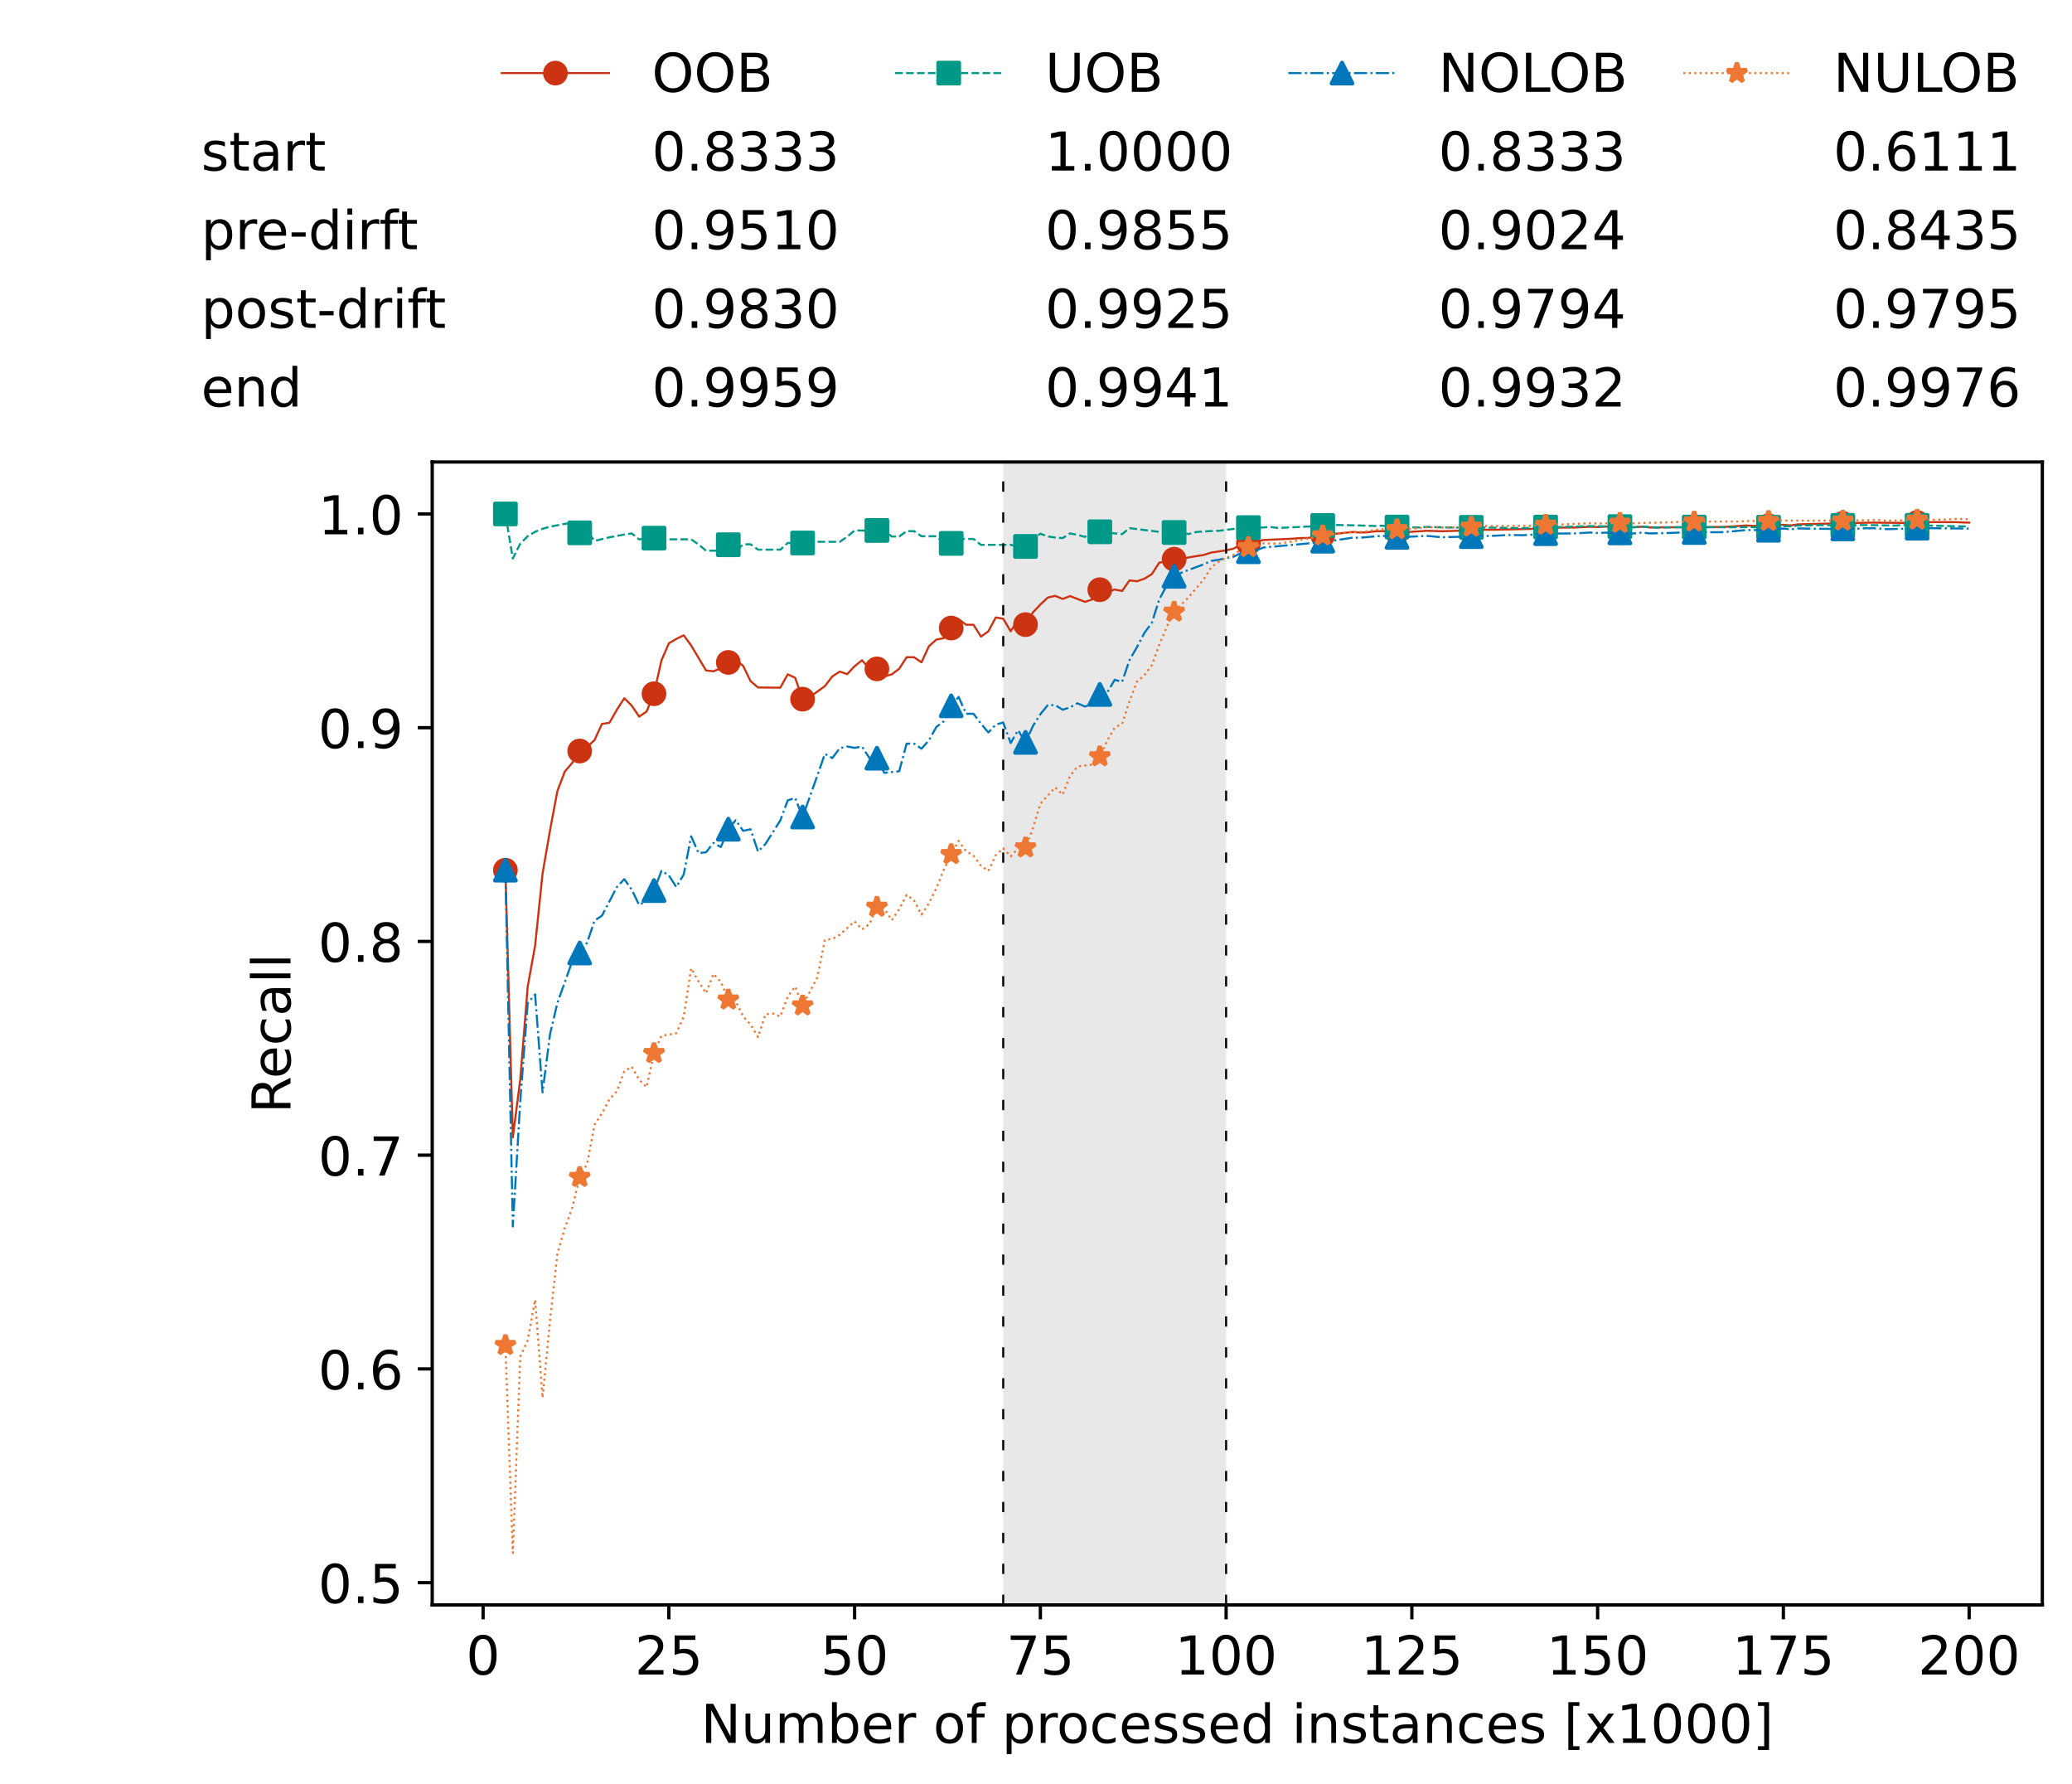 <?xml version="1.0" encoding="utf-8" standalone="no"?>
<!DOCTYPE svg PUBLIC "-//W3C//DTD SVG 1.1//EN"
  "http://www.w3.org/Graphics/SVG/1.1/DTD/svg11.dtd">
<!-- Created with matplotlib (https://matplotlib.org/) -->
<svg height="432.615pt" version="1.1" viewBox="0 0 502.65 432.615" width="502.65pt" xmlns="http://www.w3.org/2000/svg" xmlns:xlink="http://www.w3.org/1999/xlink">
 <defs>
  <style type="text/css">*{stroke-linecap:butt;stroke-linejoin:round;}</style>
 </defs>
 <g id="figure_1">
  <g id="patch_1">
   <path d="M 0 432.615 
L 502.65 432.615 
L 502.65 0 
L 0 0 
z
" style="fill:#ffffff;"/>
  </g>
  <g id="axes_1">
   <g id="patch_2">
    <path d="M 104.85 389.252 
L 495.45 389.252 
L 495.45 112.052 
L 104.85 112.052 
z
" style="fill:#ffffff;"/>
   </g>
   <g id="patch_3">
    <path clip-path="url(#p46243deae9)" d="M 297.446 389.252 
L 297.446 112.052 
L 243.372 112.052 
L 243.372 389.252 
z
" style="fill:#d3d3d3;opacity:0.5;"/>
   </g>
   <g id="matplotlib.axis_1">
    <g id="xtick_1">
     <g id="line2d_1">
      <defs>
       <path d="M 0 0 
L 0 3.5 
" id="m62994cc6fb" style="stroke:#000000;stroke-width:0.8;"/>
      </defs>
      <g>
       <use style="stroke:#000000;stroke-width:0.8;" x="117.197" xlink:href="#m62994cc6fb" y="389.252"/>
      </g>
     </g>
     <g id="text_1">
      <!-- 0 -->
      <g transform="translate(113.061 406.13)scale(0.13 -0.13)">
       <defs>
        <path d="M 31.781 66.406 
Q 24.172 66.406 20.328 58.906 
Q 16.5 51.422 16.5 36.375 
Q 16.5 21.391 20.328 13.891 
Q 24.172 6.391 31.781 6.391 
Q 39.453 6.391 43.281 13.891 
Q 47.125 21.391 47.125 36.375 
Q 47.125 51.422 43.281 58.906 
Q 39.453 66.406 31.781 66.406 
z
M 31.781 74.219 
Q 44.047 74.219 50.516 64.516 
Q 56.984 54.828 56.984 36.375 
Q 56.984 17.969 50.516 8.266 
Q 44.047 -1.422 31.781 -1.422 
Q 19.531 -1.422 13.062 8.266 
Q 6.594 17.969 6.594 36.375 
Q 6.594 54.828 13.062 64.516 
Q 19.531 74.219 31.781 74.219 
z
" id="DejaVuSans-48"/>
       </defs>
       <use xlink:href="#DejaVuSans-48"/>
      </g>
     </g>
    </g>
    <g id="xtick_2">
     <g id="line2d_2">
      <g>
       <use style="stroke:#000000;stroke-width:0.8;" x="162.259" xlink:href="#m62994cc6fb" y="389.252"/>
      </g>
     </g>
     <g id="text_2">
      <!-- 25 -->
      <g transform="translate(153.988 406.13)scale(0.13 -0.13)">
       <defs>
        <path d="M 19.188 8.297 
L 53.609 8.297 
L 53.609 0 
L 7.328 0 
L 7.328 8.297 
Q 12.938 14.109 22.625 23.891 
Q 32.328 33.688 34.812 36.531 
Q 39.547 41.844 41.422 45.531 
Q 43.312 49.219 43.312 52.781 
Q 43.312 58.594 39.234 62.25 
Q 35.156 65.922 28.609 65.922 
Q 23.969 65.922 18.812 64.312 
Q 13.672 62.703 7.812 59.422 
L 7.812 69.391 
Q 13.766 71.781 18.938 73 
Q 24.125 74.219 28.422 74.219 
Q 39.75 74.219 46.484 68.547 
Q 53.219 62.891 53.219 53.422 
Q 53.219 48.922 51.531 44.891 
Q 49.859 40.875 45.406 35.406 
Q 44.188 33.984 37.641 27.219 
Q 31.109 20.453 19.188 8.297 
z
" id="DejaVuSans-50"/>
        <path d="M 10.797 72.906 
L 49.516 72.906 
L 49.516 64.594 
L 19.828 64.594 
L 19.828 46.734 
Q 21.969 47.469 24.109 47.828 
Q 26.266 48.188 28.422 48.188 
Q 40.625 48.188 47.75 41.5 
Q 54.891 34.812 54.891 23.391 
Q 54.891 11.625 47.562 5.094 
Q 40.234 -1.422 26.906 -1.422 
Q 22.312 -1.422 17.547 -0.641 
Q 12.797 0.141 7.719 1.703 
L 7.719 11.625 
Q 12.109 9.234 16.797 8.062 
Q 21.484 6.891 26.703 6.891 
Q 35.156 6.891 40.078 11.328 
Q 45.016 15.766 45.016 23.391 
Q 45.016 31 40.078 35.438 
Q 35.156 39.891 26.703 39.891 
Q 22.75 39.891 18.812 39.016 
Q 14.891 38.141 10.797 36.281 
z
" id="DejaVuSans-53"/>
       </defs>
       <use xlink:href="#DejaVuSans-50"/>
       <use x="63.623" xlink:href="#DejaVuSans-53"/>
      </g>
     </g>
    </g>
    <g id="xtick_3">
     <g id="line2d_3">
      <g>
       <use style="stroke:#000000;stroke-width:0.8;" x="207.322" xlink:href="#m62994cc6fb" y="389.252"/>
      </g>
     </g>
     <g id="text_3">
      <!-- 50 -->
      <g transform="translate(199.05 406.13)scale(0.13 -0.13)">
       <use xlink:href="#DejaVuSans-53"/>
       <use x="63.623" xlink:href="#DejaVuSans-48"/>
      </g>
     </g>
    </g>
    <g id="xtick_4">
     <g id="line2d_4">
      <g>
       <use style="stroke:#000000;stroke-width:0.8;" x="252.384" xlink:href="#m62994cc6fb" y="389.252"/>
      </g>
     </g>
     <g id="text_4">
      <!-- 75 -->
      <g transform="translate(244.113 406.13)scale(0.13 -0.13)">
       <defs>
        <path d="M 8.203 72.906 
L 55.078 72.906 
L 55.078 68.703 
L 28.609 0 
L 18.312 0 
L 43.219 64.594 
L 8.203 64.594 
z
" id="DejaVuSans-55"/>
       </defs>
       <use xlink:href="#DejaVuSans-55"/>
       <use x="63.623" xlink:href="#DejaVuSans-53"/>
      </g>
     </g>
    </g>
    <g id="xtick_5">
     <g id="line2d_5">
      <g>
       <use style="stroke:#000000;stroke-width:0.8;" x="297.446" xlink:href="#m62994cc6fb" y="389.252"/>
      </g>
     </g>
     <g id="text_5">
      <!-- 100 -->
      <g transform="translate(285.039 406.13)scale(0.13 -0.13)">
       <defs>
        <path d="M 12.406 8.297 
L 28.516 8.297 
L 28.516 63.922 
L 10.984 60.406 
L 10.984 69.391 
L 28.422 72.906 
L 38.281 72.906 
L 38.281 8.297 
L 54.391 8.297 
L 54.391 0 
L 12.406 0 
z
" id="DejaVuSans-49"/>
       </defs>
       <use xlink:href="#DejaVuSans-49"/>
       <use x="63.623" xlink:href="#DejaVuSans-48"/>
       <use x="127.246" xlink:href="#DejaVuSans-48"/>
      </g>
     </g>
    </g>
    <g id="xtick_6">
     <g id="line2d_6">
      <g>
       <use style="stroke:#000000;stroke-width:0.8;" x="342.509" xlink:href="#m62994cc6fb" y="389.252"/>
      </g>
     </g>
     <g id="text_6">
      <!-- 125 -->
      <g transform="translate(330.102 406.13)scale(0.13 -0.13)">
       <use xlink:href="#DejaVuSans-49"/>
       <use x="63.623" xlink:href="#DejaVuSans-50"/>
       <use x="127.246" xlink:href="#DejaVuSans-53"/>
      </g>
     </g>
    </g>
    <g id="xtick_7">
     <g id="line2d_7">
      <g>
       <use style="stroke:#000000;stroke-width:0.8;" x="387.571" xlink:href="#m62994cc6fb" y="389.252"/>
      </g>
     </g>
     <g id="text_7">
      <!-- 150 -->
      <g transform="translate(375.164 406.13)scale(0.13 -0.13)">
       <use xlink:href="#DejaVuSans-49"/>
       <use x="63.623" xlink:href="#DejaVuSans-53"/>
       <use x="127.246" xlink:href="#DejaVuSans-48"/>
      </g>
     </g>
    </g>
    <g id="xtick_8">
     <g id="line2d_8">
      <g>
       <use style="stroke:#000000;stroke-width:0.8;" x="432.633" xlink:href="#m62994cc6fb" y="389.252"/>
      </g>
     </g>
     <g id="text_8">
      <!-- 175 -->
      <g transform="translate(420.226 406.13)scale(0.13 -0.13)">
       <use xlink:href="#DejaVuSans-49"/>
       <use x="63.623" xlink:href="#DejaVuSans-55"/>
       <use x="127.246" xlink:href="#DejaVuSans-53"/>
      </g>
     </g>
    </g>
    <g id="xtick_9">
     <g id="line2d_9">
      <g>
       <use style="stroke:#000000;stroke-width:0.8;" x="477.695" xlink:href="#m62994cc6fb" y="389.252"/>
      </g>
     </g>
     <g id="text_9">
      <!-- 200 -->
      <g transform="translate(465.289 406.13)scale(0.13 -0.13)">
       <use xlink:href="#DejaVuSans-50"/>
       <use x="63.623" xlink:href="#DejaVuSans-48"/>
       <use x="127.246" xlink:href="#DejaVuSans-48"/>
      </g>
     </g>
    </g>
    <g id="text_10">
     <!-- Number of processed instances [x1000] -->
     <g transform="translate(170.025 422.711)scale(0.13 -0.13)">
      <defs>
       <path d="M 9.812 72.906 
L 23.094 72.906 
L 55.422 11.922 
L 55.422 72.906 
L 64.984 72.906 
L 64.984 0 
L 51.703 0 
L 19.391 60.984 
L 19.391 0 
L 9.812 0 
z
" id="DejaVuSans-78"/>
       <path d="M 8.5 21.578 
L 8.5 54.688 
L 17.484 54.688 
L 17.484 21.922 
Q 17.484 14.156 20.5 10.266 
Q 23.531 6.391 29.594 6.391 
Q 36.859 6.391 41.078 11.031 
Q 45.312 15.672 45.312 23.688 
L 45.312 54.688 
L 54.297 54.688 
L 54.297 0 
L 45.312 0 
L 45.312 8.406 
Q 42.047 3.422 37.719 1 
Q 33.406 -1.422 27.688 -1.422 
Q 18.266 -1.422 13.375 4.438 
Q 8.5 10.297 8.5 21.578 
z
M 31.109 56 
z
" id="DejaVuSans-117"/>
       <path d="M 52 44.188 
Q 55.375 50.25 60.062 53.125 
Q 64.75 56 71.094 56 
Q 79.641 56 84.281 50.016 
Q 88.922 44.047 88.922 33.016 
L 88.922 0 
L 79.891 0 
L 79.891 32.719 
Q 79.891 40.578 77.094 44.375 
Q 74.312 48.188 68.609 48.188 
Q 61.625 48.188 57.562 43.547 
Q 53.516 38.922 53.516 30.906 
L 53.516 0 
L 44.484 0 
L 44.484 32.719 
Q 44.484 40.625 41.703 44.406 
Q 38.922 48.188 33.109 48.188 
Q 26.219 48.188 22.156 43.531 
Q 18.109 38.875 18.109 30.906 
L 18.109 0 
L 9.078 0 
L 9.078 54.688 
L 18.109 54.688 
L 18.109 46.188 
Q 21.188 51.219 25.484 53.609 
Q 29.781 56 35.688 56 
Q 41.656 56 45.828 52.969 
Q 50 49.953 52 44.188 
z
" id="DejaVuSans-109"/>
       <path d="M 48.688 27.297 
Q 48.688 37.203 44.609 42.844 
Q 40.531 48.484 33.406 48.484 
Q 26.266 48.484 22.188 42.844 
Q 18.109 37.203 18.109 27.297 
Q 18.109 17.391 22.188 11.75 
Q 26.266 6.109 33.406 6.109 
Q 40.531 6.109 44.609 11.75 
Q 48.688 17.391 48.688 27.297 
z
M 18.109 46.391 
Q 20.953 51.266 25.266 53.625 
Q 29.594 56 35.594 56 
Q 45.562 56 51.781 48.094 
Q 58.016 40.188 58.016 27.297 
Q 58.016 14.406 51.781 6.484 
Q 45.562 -1.422 35.594 -1.422 
Q 29.594 -1.422 25.266 0.953 
Q 20.953 3.328 18.109 8.203 
L 18.109 0 
L 9.078 0 
L 9.078 75.984 
L 18.109 75.984 
z
" id="DejaVuSans-98"/>
       <path d="M 56.203 29.594 
L 56.203 25.203 
L 14.891 25.203 
Q 15.484 15.922 20.484 11.062 
Q 25.484 6.203 34.422 6.203 
Q 39.594 6.203 44.453 7.469 
Q 49.312 8.734 54.109 11.281 
L 54.109 2.781 
Q 49.266 0.734 44.188 -0.344 
Q 39.109 -1.422 33.891 -1.422 
Q 20.797 -1.422 13.156 6.188 
Q 5.516 13.812 5.516 26.812 
Q 5.516 40.234 12.766 48.109 
Q 20.016 56 32.328 56 
Q 43.359 56 49.781 48.891 
Q 56.203 41.797 56.203 29.594 
z
M 47.219 32.234 
Q 47.125 39.594 43.094 43.984 
Q 39.062 48.391 32.422 48.391 
Q 24.906 48.391 20.391 44.141 
Q 15.875 39.891 15.188 32.172 
z
" id="DejaVuSans-101"/>
       <path d="M 41.109 46.297 
Q 39.594 47.172 37.812 47.578 
Q 36.031 48 33.891 48 
Q 26.266 48 22.188 43.047 
Q 18.109 38.094 18.109 28.812 
L 18.109 0 
L 9.078 0 
L 9.078 54.688 
L 18.109 54.688 
L 18.109 46.188 
Q 20.953 51.172 25.484 53.578 
Q 30.031 56 36.531 56 
Q 37.453 56 38.578 55.875 
Q 39.703 55.766 41.062 55.516 
z
" id="DejaVuSans-114"/>
       <path id="DejaVuSans-32"/>
       <path d="M 30.609 48.391 
Q 23.391 48.391 19.188 42.75 
Q 14.984 37.109 14.984 27.297 
Q 14.984 17.484 19.156 11.844 
Q 23.344 6.203 30.609 6.203 
Q 37.797 6.203 41.984 11.859 
Q 46.188 17.531 46.188 27.297 
Q 46.188 37.016 41.984 42.703 
Q 37.797 48.391 30.609 48.391 
z
M 30.609 56 
Q 42.328 56 49.016 48.375 
Q 55.719 40.766 55.719 27.297 
Q 55.719 13.875 49.016 6.219 
Q 42.328 -1.422 30.609 -1.422 
Q 18.844 -1.422 12.172 6.219 
Q 5.516 13.875 5.516 27.297 
Q 5.516 40.766 12.172 48.375 
Q 18.844 56 30.609 56 
z
" id="DejaVuSans-111"/>
       <path d="M 37.109 75.984 
L 37.109 68.5 
L 28.516 68.5 
Q 23.688 68.5 21.797 66.547 
Q 19.922 64.594 19.922 59.516 
L 19.922 54.688 
L 34.719 54.688 
L 34.719 47.703 
L 19.922 47.703 
L 19.922 0 
L 10.891 0 
L 10.891 47.703 
L 2.297 47.703 
L 2.297 54.688 
L 10.891 54.688 
L 10.891 58.5 
Q 10.891 67.625 15.141 71.797 
Q 19.391 75.984 28.609 75.984 
z
" id="DejaVuSans-102"/>
       <path d="M 18.109 8.203 
L 18.109 -20.797 
L 9.078 -20.797 
L 9.078 54.688 
L 18.109 54.688 
L 18.109 46.391 
Q 20.953 51.266 25.266 53.625 
Q 29.594 56 35.594 56 
Q 45.562 56 51.781 48.094 
Q 58.016 40.188 58.016 27.297 
Q 58.016 14.406 51.781 6.484 
Q 45.562 -1.422 35.594 -1.422 
Q 29.594 -1.422 25.266 0.953 
Q 20.953 3.328 18.109 8.203 
z
M 48.688 27.297 
Q 48.688 37.203 44.609 42.844 
Q 40.531 48.484 33.406 48.484 
Q 26.266 48.484 22.188 42.844 
Q 18.109 37.203 18.109 27.297 
Q 18.109 17.391 22.188 11.75 
Q 26.266 6.109 33.406 6.109 
Q 40.531 6.109 44.609 11.75 
Q 48.688 17.391 48.688 27.297 
z
" id="DejaVuSans-112"/>
       <path d="M 48.781 52.594 
L 48.781 44.188 
Q 44.969 46.297 41.141 47.344 
Q 37.312 48.391 33.406 48.391 
Q 24.656 48.391 19.812 42.844 
Q 14.984 37.312 14.984 27.297 
Q 14.984 17.281 19.812 11.734 
Q 24.656 6.203 33.406 6.203 
Q 37.312 6.203 41.141 7.25 
Q 44.969 8.297 48.781 10.406 
L 48.781 2.094 
Q 45.016 0.344 40.984 -0.531 
Q 36.969 -1.422 32.422 -1.422 
Q 20.062 -1.422 12.781 6.344 
Q 5.516 14.109 5.516 27.297 
Q 5.516 40.672 12.859 48.328 
Q 20.219 56 33.016 56 
Q 37.156 56 41.109 55.141 
Q 45.062 54.297 48.781 52.594 
z
" id="DejaVuSans-99"/>
       <path d="M 44.281 53.078 
L 44.281 44.578 
Q 40.484 46.531 36.375 47.5 
Q 32.281 48.484 27.875 48.484 
Q 21.188 48.484 17.844 46.438 
Q 14.5 44.391 14.5 40.281 
Q 14.5 37.156 16.891 35.375 
Q 19.281 33.594 26.516 31.984 
L 29.594 31.297 
Q 39.156 29.25 43.188 25.516 
Q 47.219 21.781 47.219 15.094 
Q 47.219 7.469 41.188 3.016 
Q 35.156 -1.422 24.609 -1.422 
Q 20.219 -1.422 15.453 -0.562 
Q 10.688 0.297 5.422 2 
L 5.422 11.281 
Q 10.406 8.688 15.234 7.391 
Q 20.062 6.109 24.812 6.109 
Q 31.156 6.109 34.562 8.281 
Q 37.984 10.453 37.984 14.406 
Q 37.984 18.062 35.516 20.016 
Q 33.062 21.969 24.703 23.781 
L 21.578 24.516 
Q 13.234 26.266 9.516 29.906 
Q 5.812 33.547 5.812 39.891 
Q 5.812 47.609 11.281 51.797 
Q 16.75 56 26.812 56 
Q 31.781 56 36.172 55.266 
Q 40.578 54.547 44.281 53.078 
z
" id="DejaVuSans-115"/>
       <path d="M 45.406 46.391 
L 45.406 75.984 
L 54.391 75.984 
L 54.391 0 
L 45.406 0 
L 45.406 8.203 
Q 42.578 3.328 38.25 0.953 
Q 33.938 -1.422 27.875 -1.422 
Q 17.969 -1.422 11.734 6.484 
Q 5.516 14.406 5.516 27.297 
Q 5.516 40.188 11.734 48.094 
Q 17.969 56 27.875 56 
Q 33.938 56 38.25 53.625 
Q 42.578 51.266 45.406 46.391 
z
M 14.797 27.297 
Q 14.797 17.391 18.875 11.75 
Q 22.953 6.109 30.078 6.109 
Q 37.203 6.109 41.297 11.75 
Q 45.406 17.391 45.406 27.297 
Q 45.406 37.203 41.297 42.844 
Q 37.203 48.484 30.078 48.484 
Q 22.953 48.484 18.875 42.844 
Q 14.797 37.203 14.797 27.297 
z
" id="DejaVuSans-100"/>
       <path d="M 9.422 54.688 
L 18.406 54.688 
L 18.406 0 
L 9.422 0 
z
M 9.422 75.984 
L 18.406 75.984 
L 18.406 64.594 
L 9.422 64.594 
z
" id="DejaVuSans-105"/>
       <path d="M 54.891 33.016 
L 54.891 0 
L 45.906 0 
L 45.906 32.719 
Q 45.906 40.484 42.875 44.328 
Q 39.844 48.188 33.797 48.188 
Q 26.516 48.188 22.312 43.547 
Q 18.109 38.922 18.109 30.906 
L 18.109 0 
L 9.078 0 
L 9.078 54.688 
L 18.109 54.688 
L 18.109 46.188 
Q 21.344 51.125 25.703 53.562 
Q 30.078 56 35.797 56 
Q 45.219 56 50.047 50.172 
Q 54.891 44.344 54.891 33.016 
z
" id="DejaVuSans-110"/>
       <path d="M 18.312 70.219 
L 18.312 54.688 
L 36.812 54.688 
L 36.812 47.703 
L 18.312 47.703 
L 18.312 18.016 
Q 18.312 11.328 20.141 9.422 
Q 21.969 7.516 27.594 7.516 
L 36.812 7.516 
L 36.812 0 
L 27.594 0 
Q 17.188 0 13.234 3.875 
Q 9.281 7.766 9.281 18.016 
L 9.281 47.703 
L 2.688 47.703 
L 2.688 54.688 
L 9.281 54.688 
L 9.281 70.219 
z
" id="DejaVuSans-116"/>
       <path d="M 34.281 27.484 
Q 23.391 27.484 19.188 25 
Q 14.984 22.516 14.984 16.5 
Q 14.984 11.719 18.141 8.906 
Q 21.297 6.109 26.703 6.109 
Q 34.188 6.109 38.703 11.406 
Q 43.219 16.703 43.219 25.484 
L 43.219 27.484 
z
M 52.203 31.203 
L 52.203 0 
L 43.219 0 
L 43.219 8.297 
Q 40.141 3.328 35.547 0.953 
Q 30.953 -1.422 24.312 -1.422 
Q 15.922 -1.422 10.953 3.297 
Q 6 8.016 6 15.922 
Q 6 25.141 12.172 29.828 
Q 18.359 34.516 30.609 34.516 
L 43.219 34.516 
L 43.219 35.406 
Q 43.219 41.609 39.141 45 
Q 35.062 48.391 27.688 48.391 
Q 23 48.391 18.547 47.266 
Q 14.109 46.141 10.016 43.891 
L 10.016 52.203 
Q 14.938 54.109 19.578 55.047 
Q 24.219 56 28.609 56 
Q 40.484 56 46.344 49.844 
Q 52.203 43.703 52.203 31.203 
z
" id="DejaVuSans-97"/>
       <path d="M 8.594 75.984 
L 29.297 75.984 
L 29.297 69 
L 17.578 69 
L 17.578 -6.203 
L 29.297 -6.203 
L 29.297 -13.188 
L 8.594 -13.188 
z
" id="DejaVuSans-91"/>
       <path d="M 54.891 54.688 
L 35.109 28.078 
L 55.906 0 
L 45.312 0 
L 29.391 21.484 
L 13.484 0 
L 2.875 0 
L 24.125 28.609 
L 4.688 54.688 
L 15.281 54.688 
L 29.781 35.203 
L 44.281 54.688 
z
" id="DejaVuSans-120"/>
       <path d="M 30.422 75.984 
L 30.422 -13.188 
L 9.719 -13.188 
L 9.719 -6.203 
L 21.391 -6.203 
L 21.391 69 
L 9.719 69 
L 9.719 75.984 
z
" id="DejaVuSans-93"/>
      </defs>
      <use xlink:href="#DejaVuSans-78"/>
      <use x="74.805" xlink:href="#DejaVuSans-117"/>
      <use x="138.184" xlink:href="#DejaVuSans-109"/>
      <use x="235.596" xlink:href="#DejaVuSans-98"/>
      <use x="299.072" xlink:href="#DejaVuSans-101"/>
      <use x="360.596" xlink:href="#DejaVuSans-114"/>
      <use x="401.709" xlink:href="#DejaVuSans-32"/>
      <use x="433.496" xlink:href="#DejaVuSans-111"/>
      <use x="494.678" xlink:href="#DejaVuSans-102"/>
      <use x="529.883" xlink:href="#DejaVuSans-32"/>
      <use x="561.67" xlink:href="#DejaVuSans-112"/>
      <use x="625.146" xlink:href="#DejaVuSans-114"/>
      <use x="664.01" xlink:href="#DejaVuSans-111"/>
      <use x="725.191" xlink:href="#DejaVuSans-99"/>
      <use x="780.172" xlink:href="#DejaVuSans-101"/>
      <use x="841.695" xlink:href="#DejaVuSans-115"/>
      <use x="893.795" xlink:href="#DejaVuSans-115"/>
      <use x="945.895" xlink:href="#DejaVuSans-101"/>
      <use x="1007.418" xlink:href="#DejaVuSans-100"/>
      <use x="1070.895" xlink:href="#DejaVuSans-32"/>
      <use x="1102.682" xlink:href="#DejaVuSans-105"/>
      <use x="1130.465" xlink:href="#DejaVuSans-110"/>
      <use x="1193.844" xlink:href="#DejaVuSans-115"/>
      <use x="1245.943" xlink:href="#DejaVuSans-116"/>
      <use x="1285.152" xlink:href="#DejaVuSans-97"/>
      <use x="1346.432" xlink:href="#DejaVuSans-110"/>
      <use x="1409.811" xlink:href="#DejaVuSans-99"/>
      <use x="1464.791" xlink:href="#DejaVuSans-101"/>
      <use x="1526.314" xlink:href="#DejaVuSans-115"/>
      <use x="1578.414" xlink:href="#DejaVuSans-32"/>
      <use x="1610.201" xlink:href="#DejaVuSans-91"/>
      <use x="1649.215" xlink:href="#DejaVuSans-120"/>
      <use x="1708.395" xlink:href="#DejaVuSans-49"/>
      <use x="1772.018" xlink:href="#DejaVuSans-48"/>
      <use x="1835.641" xlink:href="#DejaVuSans-48"/>
      <use x="1899.264" xlink:href="#DejaVuSans-48"/>
      <use x="1962.887" xlink:href="#DejaVuSans-93"/>
     </g>
    </g>
   </g>
   <g id="matplotlib.axis_2">
    <g id="ytick_1">
     <g id="line2d_10">
      <defs>
       <path d="M 0 0 
L -3.5 0 
" id="me016386df8" style="stroke:#000000;stroke-width:0.8;"/>
      </defs>
      <g>
       <use style="stroke:#000000;stroke-width:0.8;" x="104.85" xlink:href="#me016386df8" y="383.852"/>
      </g>
     </g>
     <g id="text_11">
      <!-- 0.5 -->
      <g transform="translate(77.176 388.791)scale(0.13 -0.13)">
       <defs>
        <path d="M 10.688 12.406 
L 21 12.406 
L 21 0 
L 10.688 0 
z
" id="DejaVuSans-46"/>
       </defs>
       <use xlink:href="#DejaVuSans-48"/>
       <use x="63.623" xlink:href="#DejaVuSans-46"/>
       <use x="95.41" xlink:href="#DejaVuSans-53"/>
      </g>
     </g>
    </g>
    <g id="ytick_2">
     <g id="line2d_11">
      <g>
       <use style="stroke:#000000;stroke-width:0.8;" x="104.85" xlink:href="#me016386df8" y="332.012"/>
      </g>
     </g>
     <g id="text_12">
      <!-- 0.6 -->
      <g transform="translate(77.176 336.951)scale(0.13 -0.13)">
       <defs>
        <path d="M 33.016 40.375 
Q 26.375 40.375 22.484 35.828 
Q 18.609 31.297 18.609 23.391 
Q 18.609 15.531 22.484 10.953 
Q 26.375 6.391 33.016 6.391 
Q 39.656 6.391 43.531 10.953 
Q 47.406 15.531 47.406 23.391 
Q 47.406 31.297 43.531 35.828 
Q 39.656 40.375 33.016 40.375 
z
M 52.594 71.297 
L 52.594 62.312 
Q 48.875 64.062 45.094 64.984 
Q 41.312 65.922 37.594 65.922 
Q 27.828 65.922 22.672 59.328 
Q 17.531 52.734 16.797 39.406 
Q 19.672 43.656 24.016 45.922 
Q 28.375 48.188 33.594 48.188 
Q 44.578 48.188 50.953 41.516 
Q 57.328 34.859 57.328 23.391 
Q 57.328 12.156 50.688 5.359 
Q 44.047 -1.422 33.016 -1.422 
Q 20.359 -1.422 13.672 8.266 
Q 6.984 17.969 6.984 36.375 
Q 6.984 53.656 15.188 63.938 
Q 23.391 74.219 37.203 74.219 
Q 40.922 74.219 44.703 73.484 
Q 48.484 72.75 52.594 71.297 
z
" id="DejaVuSans-54"/>
       </defs>
       <use xlink:href="#DejaVuSans-48"/>
       <use x="63.623" xlink:href="#DejaVuSans-46"/>
       <use x="95.41" xlink:href="#DejaVuSans-54"/>
      </g>
     </g>
    </g>
    <g id="ytick_3">
     <g id="line2d_12">
      <g>
       <use style="stroke:#000000;stroke-width:0.8;" x="104.85" xlink:href="#me016386df8" y="280.172"/>
      </g>
     </g>
     <g id="text_13">
      <!-- 0.7 -->
      <g transform="translate(77.176 285.111)scale(0.13 -0.13)">
       <use xlink:href="#DejaVuSans-48"/>
       <use x="63.623" xlink:href="#DejaVuSans-46"/>
       <use x="95.41" xlink:href="#DejaVuSans-55"/>
      </g>
     </g>
    </g>
    <g id="ytick_4">
     <g id="line2d_13">
      <g>
       <use style="stroke:#000000;stroke-width:0.8;" x="104.85" xlink:href="#me016386df8" y="228.332"/>
      </g>
     </g>
     <g id="text_14">
      <!-- 0.8 -->
      <g transform="translate(77.176 233.271)scale(0.13 -0.13)">
       <defs>
        <path d="M 31.781 34.625 
Q 24.75 34.625 20.719 30.859 
Q 16.703 27.094 16.703 20.516 
Q 16.703 13.922 20.719 10.156 
Q 24.75 6.391 31.781 6.391 
Q 38.812 6.391 42.859 10.172 
Q 46.922 13.969 46.922 20.516 
Q 46.922 27.094 42.891 30.859 
Q 38.875 34.625 31.781 34.625 
z
M 21.922 38.812 
Q 15.578 40.375 12.031 44.719 
Q 8.5 49.078 8.5 55.328 
Q 8.5 64.062 14.719 69.141 
Q 20.953 74.219 31.781 74.219 
Q 42.672 74.219 48.875 69.141 
Q 55.078 64.062 55.078 55.328 
Q 55.078 49.078 51.531 44.719 
Q 48 40.375 41.703 38.812 
Q 48.828 37.156 52.797 32.312 
Q 56.781 27.484 56.781 20.516 
Q 56.781 9.906 50.312 4.234 
Q 43.844 -1.422 31.781 -1.422 
Q 19.734 -1.422 13.25 4.234 
Q 6.781 9.906 6.781 20.516 
Q 6.781 27.484 10.781 32.312 
Q 14.797 37.156 21.922 38.812 
z
M 18.312 54.391 
Q 18.312 48.734 21.844 45.562 
Q 25.391 42.391 31.781 42.391 
Q 38.141 42.391 41.719 45.562 
Q 45.312 48.734 45.312 54.391 
Q 45.312 60.062 41.719 63.234 
Q 38.141 66.406 31.781 66.406 
Q 25.391 66.406 21.844 63.234 
Q 18.312 60.062 18.312 54.391 
z
" id="DejaVuSans-56"/>
       </defs>
       <use xlink:href="#DejaVuSans-48"/>
       <use x="63.623" xlink:href="#DejaVuSans-46"/>
       <use x="95.41" xlink:href="#DejaVuSans-56"/>
      </g>
     </g>
    </g>
    <g id="ytick_5">
     <g id="line2d_14">
      <g>
       <use style="stroke:#000000;stroke-width:0.8;" x="104.85" xlink:href="#me016386df8" y="176.492"/>
      </g>
     </g>
     <g id="text_15">
      <!-- 0.9 -->
      <g transform="translate(77.176 181.431)scale(0.13 -0.13)">
       <defs>
        <path d="M 10.984 1.516 
L 10.984 10.5 
Q 14.703 8.734 18.5 7.812 
Q 22.312 6.891 25.984 6.891 
Q 35.75 6.891 40.891 13.453 
Q 46.047 20.016 46.781 33.406 
Q 43.953 29.203 39.594 26.953 
Q 35.25 24.703 29.984 24.703 
Q 19.047 24.703 12.672 31.312 
Q 6.297 37.938 6.297 49.422 
Q 6.297 60.641 12.938 67.422 
Q 19.578 74.219 30.609 74.219 
Q 43.266 74.219 49.922 64.516 
Q 56.594 54.828 56.594 36.375 
Q 56.594 19.141 48.406 8.859 
Q 40.234 -1.422 26.422 -1.422 
Q 22.703 -1.422 18.891 -0.688 
Q 15.094 0.047 10.984 1.516 
z
M 30.609 32.422 
Q 37.25 32.422 41.125 36.953 
Q 45.016 41.5 45.016 49.422 
Q 45.016 57.281 41.125 61.844 
Q 37.25 66.406 30.609 66.406 
Q 23.969 66.406 20.094 61.844 
Q 16.219 57.281 16.219 49.422 
Q 16.219 41.5 20.094 36.953 
Q 23.969 32.422 30.609 32.422 
z
" id="DejaVuSans-57"/>
       </defs>
       <use xlink:href="#DejaVuSans-48"/>
       <use x="63.623" xlink:href="#DejaVuSans-46"/>
       <use x="95.41" xlink:href="#DejaVuSans-57"/>
      </g>
     </g>
    </g>
    <g id="ytick_6">
     <g id="line2d_15">
      <g>
       <use style="stroke:#000000;stroke-width:0.8;" x="104.85" xlink:href="#me016386df8" y="124.652"/>
      </g>
     </g>
     <g id="text_16">
      <!-- 1.0 -->
      <g transform="translate(77.176 129.591)scale(0.13 -0.13)">
       <use xlink:href="#DejaVuSans-49"/>
       <use x="63.623" xlink:href="#DejaVuSans-46"/>
       <use x="95.41" xlink:href="#DejaVuSans-48"/>
      </g>
     </g>
    </g>
    <g id="text_17">
     <!-- Recall -->
     <g transform="translate(70.472 270.044)rotate(-90)scale(0.13 -0.13)">
      <defs>
       <path d="M 44.391 34.188 
Q 47.562 33.109 50.562 29.594 
Q 53.562 26.078 56.594 19.922 
L 66.609 0 
L 56 0 
L 46.688 18.703 
Q 43.062 26.031 39.672 28.422 
Q 36.281 30.812 30.422 30.812 
L 19.672 30.812 
L 19.672 0 
L 9.812 0 
L 9.812 72.906 
L 32.078 72.906 
Q 44.578 72.906 50.734 67.672 
Q 56.891 62.453 56.891 51.906 
Q 56.891 45.016 53.688 40.469 
Q 50.484 35.938 44.391 34.188 
z
M 19.672 64.797 
L 19.672 38.922 
L 32.078 38.922 
Q 39.203 38.922 42.844 42.219 
Q 46.484 45.516 46.484 51.906 
Q 46.484 58.297 42.844 61.547 
Q 39.203 64.797 32.078 64.797 
z
" id="DejaVuSans-82"/>
       <path d="M 9.422 75.984 
L 18.406 75.984 
L 18.406 0 
L 9.422 0 
z
" id="DejaVuSans-108"/>
      </defs>
      <use xlink:href="#DejaVuSans-82"/>
      <use x="64.982" xlink:href="#DejaVuSans-101"/>
      <use x="126.506" xlink:href="#DejaVuSans-99"/>
      <use x="181.486" xlink:href="#DejaVuSans-97"/>
      <use x="242.766" xlink:href="#DejaVuSans-108"/>
      <use x="270.549" xlink:href="#DejaVuSans-108"/>
     </g>
    </g>
   </g>
   <g id="line2d_16"/>
   <g id="line2d_17"/>
   <g id="line2d_18"/>
   <g id="line2d_19"/>
   <g id="line2d_20"/>
   <g id="line2d_21">
    <path clip-path="url(#p46243deae9)" d="M 122.605 211.052 
L 124.407 275.852 
L 126.21 261.831 
L 128.012 239.318 
L 129.815 229.345 
L 131.617 211.896 
L 133.419 201.434 
L 135.222 191.836 
L 137.024 187.114 
L 138.827 185.015 
L 140.629 182.146 
L 142.432 181.166 
L 144.234 179.477 
L 146.037 175.561 
L 147.839 175.309 
L 149.642 172.143 
L 151.444 169.35 
L 153.247 171.133 
L 155.049 173.802 
L 156.852 172.579 
L 158.654 168.259 
L 160.457 160.188 
L 162.259 156.027 
L 164.062 154.966 
L 165.864 154.083 
L 167.667 156.551 
L 171.272 162.603 
L 173.074 162.809 
L 174.877 162.099 
L 176.679 160.659 
L 178.482 159.992 
L 180.284 161.504 
L 182.087 165.207 
L 183.889 166.739 
L 189.297 166.787 
L 191.099 163.547 
L 192.902 164.386 
L 194.704 169.57 
L 196.507 169.002 
L 200.112 166.41 
L 201.914 164.053 
L 203.717 162.881 
L 205.519 163.498 
L 207.322 161.575 
L 209.124 160.135 
L 210.927 162.227 
L 212.729 162.227 
L 214.532 164.063 
L 216.334 163.552 
L 218.137 162.205 
L 219.939 159.397 
L 221.742 159.397 
L 223.544 160.631 
L 225.347 156.743 
L 227.149 155.123 
L 228.952 154.778 
L 230.754 152.322 
L 232.557 150.162 
L 234.359 151.526 
L 236.162 151.526 
L 237.964 154.406 
L 239.767 153.11 
L 241.569 149.75 
L 243.372 150.064 
L 245.174 153.113 
L 246.976 150.419 
L 248.779 151.488 
L 250.581 148.517 
L 252.384 146.611 
L 254.186 144.928 
L 255.989 144.513 
L 257.791 145.264 
L 259.594 144.57 
L 263.199 145.968 
L 265.001 145.377 
L 266.804 143.024 
L 268.606 143.63 
L 270.409 142.97 
L 272.211 143.334 
L 274.014 140.754 
L 275.816 140.982 
L 277.619 140.349 
L 279.421 139.255 
L 281.224 136.46 
L 283.026 136.153 
L 284.829 135.631 
L 286.631 135.629 
L 288.434 135.171 
L 292.039 134.587 
L 293.841 134.013 
L 297.446 133.465 
L 299.249 133.06 
L 301.051 132.086 
L 302.854 131.807 
L 306.459 130.978 
L 310.064 130.811 
L 313.669 130.646 
L 315.471 130.499 
L 317.274 130.471 
L 322.681 129.604 
L 328.089 129.034 
L 329.891 129.148 
L 331.694 129.103 
L 333.496 128.869 
L 335.299 128.809 
L 340.706 129.095 
L 346.114 128.733 
L 349.719 128.842 
L 356.928 128.645 
L 358.731 128.485 
L 362.336 128.48 
L 371.348 128.285 
L 374.953 128 
L 378.558 127.976 
L 382.163 127.938 
L 385.768 127.76 
L 387.571 127.824 
L 389.373 127.726 
L 396.583 127.877 
L 398.386 127.719 
L 400.188 127.916 
L 418.213 127.804 
L 423.621 127.452 
L 425.423 127.543 
L 432.633 127.295 
L 434.436 127.426 
L 436.238 127.166 
L 450.658 126.822 
L 454.263 126.755 
L 461.473 126.824 
L 468.683 126.632 
L 474.09 126.629 
L 477.695 126.758 
L 477.695 126.758 
" style="fill:none;stroke:#cc3311;stroke-linecap:square;stroke-width:0.5;"/>
    <defs>
     <path d="M 0 2.5 
C 0.663 2.5 1.299 2.237 1.768 1.768 
C 2.237 1.299 2.5 0.663 2.5 0 
C 2.5 -0.663 2.237 -1.299 1.768 -1.768 
C 1.299 -2.237 0.663 -2.5 0 -2.5 
C -0.663 -2.5 -1.299 -2.237 -1.768 -1.768 
C -2.237 -1.299 -2.5 -0.663 -2.5 0 
C -2.5 0.663 -2.237 1.299 -1.768 1.768 
C -1.299 2.237 -0.663 2.5 0 2.5 
z
" id="md3240230aa" style="stroke:#cc3311;"/>
    </defs>
    <g clip-path="url(#p46243deae9)">
     <use style="fill:#cc3311;stroke:#cc3311;" x="122.605" xlink:href="#md3240230aa" y="211.052"/>
     <use style="fill:#cc3311;stroke:#cc3311;" x="140.629" xlink:href="#md3240230aa" y="182.146"/>
     <use style="fill:#cc3311;stroke:#cc3311;" x="158.654" xlink:href="#md3240230aa" y="168.259"/>
     <use style="fill:#cc3311;stroke:#cc3311;" x="176.679" xlink:href="#md3240230aa" y="160.659"/>
     <use style="fill:#cc3311;stroke:#cc3311;" x="194.704" xlink:href="#md3240230aa" y="169.57"/>
     <use style="fill:#cc3311;stroke:#cc3311;" x="212.729" xlink:href="#md3240230aa" y="162.227"/>
     <use style="fill:#cc3311;stroke:#cc3311;" x="230.754" xlink:href="#md3240230aa" y="152.322"/>
     <use style="fill:#cc3311;stroke:#cc3311;" x="248.779" xlink:href="#md3240230aa" y="151.488"/>
     <use style="fill:#cc3311;stroke:#cc3311;" x="266.804" xlink:href="#md3240230aa" y="143.024"/>
     <use style="fill:#cc3311;stroke:#cc3311;" x="284.829" xlink:href="#md3240230aa" y="135.631"/>
     <use style="fill:#cc3311;stroke:#cc3311;" x="302.854" xlink:href="#md3240230aa" y="131.807"/>
     <use style="fill:#cc3311;stroke:#cc3311;" x="320.879" xlink:href="#md3240230aa" y="129.862"/>
     <use style="fill:#cc3311;stroke:#cc3311;" x="338.904" xlink:href="#md3240230aa" y="129.065"/>
     <use style="fill:#cc3311;stroke:#cc3311;" x="356.928" xlink:href="#md3240230aa" y="128.645"/>
     <use style="fill:#cc3311;stroke:#cc3311;" x="374.953" xlink:href="#md3240230aa" y="128"/>
     <use style="fill:#cc3311;stroke:#cc3311;" x="392.978" xlink:href="#md3240230aa" y="127.754"/>
     <use style="fill:#cc3311;stroke:#cc3311;" x="411.003" xlink:href="#md3240230aa" y="127.871"/>
     <use style="fill:#cc3311;stroke:#cc3311;" x="429.028" xlink:href="#md3240230aa" y="127.51"/>
     <use style="fill:#cc3311;stroke:#cc3311;" x="447.053" xlink:href="#md3240230aa" y="126.946"/>
     <use style="fill:#cc3311;stroke:#cc3311;" x="465.078" xlink:href="#md3240230aa" y="126.729"/>
    </g>
   </g>
   <g id="line2d_22"/>
   <g id="line2d_23"/>
   <g id="line2d_24"/>
   <g id="line2d_25"/>
   <g id="line2d_26">
    <path clip-path="url(#p46243deae9)" d="M 122.605 124.652 
L 124.407 135.452 
L 126.21 131.852 
L 128.012 130.052 
L 129.815 128.972 
L 131.617 128.252 
L 133.419 127.738 
L 137.024 127.052 
L 138.827 126.812 
L 140.629 129.234 
L 142.432 128.852 
L 144.234 131.187 
L 147.839 130.316 
L 151.444 129.649 
L 153.247 129.372 
L 155.049 130.829 
L 156.852 130.52 
L 158.654 130.52 
L 160.457 130.804 
L 167.667 130.804 
L 169.469 132.038 
L 171.272 133.563 
L 174.877 133.563 
L 176.679 132.123 
L 178.482 133.743 
L 180.284 132.015 
L 182.087 132.015 
L 183.889 133.311 
L 189.297 133.311 
L 191.099 131.691 
L 194.704 131.691 
L 196.507 131.407 
L 203.717 131.407 
L 205.519 130.173 
L 207.322 128.648 
L 214.532 128.756 
L 216.334 130.12 
L 218.137 130.12 
L 219.939 128.824 
L 221.742 128.824 
L 223.544 130.058 
L 227.149 130.058 
L 228.952 131.786 
L 230.754 131.786 
L 232.557 130.706 
L 236.162 130.706 
L 237.964 132.146 
L 245.174 132.146 
L 246.976 132.527 
L 248.779 132.527 
L 250.581 130.799 
L 252.384 129.435 
L 254.186 130.109 
L 255.989 130.374 
L 257.791 130.5 
L 259.594 129.373 
L 261.396 129.725 
L 263.199 130.221 
L 265.001 128.818 
L 270.409 129.356 
L 272.211 129.538 
L 274.014 128.098 
L 281.224 128.996 
L 283.026 128.934 
L 288.434 129.507 
L 290.236 129.024 
L 293.841 128.78 
L 295.644 128.739 
L 299.249 128.281 
L 301.051 128.054 
L 302.854 127.968 
L 304.656 128.03 
L 308.261 127.82 
L 310.064 128.051 
L 317.274 127.708 
L 322.681 127.295 
L 326.286 127.369 
L 329.891 127.449 
L 333.496 127.57 
L 335.299 127.509 
L 338.904 127.831 
L 344.311 127.923 
L 346.114 127.791 
L 351.521 127.927 
L 353.324 127.962 
L 355.126 127.866 
L 369.546 128.082 
L 385.768 127.598 
L 392.978 127.724 
L 394.781 127.972 
L 398.386 127.718 
L 401.991 127.971 
L 405.596 127.886 
L 429.028 127.866 
L 430.831 127.585 
L 434.436 127.654 
L 436.238 127.459 
L 441.646 127.369 
L 447.053 127.434 
L 448.856 127.503 
L 450.658 127.343 
L 454.263 127.367 
L 459.671 127.465 
L 461.473 127.341 
L 477.695 127.694 
L 477.695 127.694 
" style="fill:none;stroke:#009988;stroke-dasharray:1.85,0.8;stroke-dashoffset:0;stroke-width:0.5;"/>
    <defs>
     <path d="M -2.5 2.5 
L 2.5 2.5 
L 2.5 -2.5 
L -2.5 -2.5 
z
" id="mdc779630cb" style="stroke:#009988;stroke-linejoin:miter;"/>
    </defs>
    <g clip-path="url(#p46243deae9)">
     <use style="fill:#009988;stroke:#009988;stroke-linejoin:miter;" x="122.605" xlink:href="#mdc779630cb" y="124.652"/>
     <use style="fill:#009988;stroke:#009988;stroke-linejoin:miter;" x="140.629" xlink:href="#mdc779630cb" y="129.234"/>
     <use style="fill:#009988;stroke:#009988;stroke-linejoin:miter;" x="158.654" xlink:href="#mdc779630cb" y="130.52"/>
     <use style="fill:#009988;stroke:#009988;stroke-linejoin:miter;" x="176.679" xlink:href="#mdc779630cb" y="132.123"/>
     <use style="fill:#009988;stroke:#009988;stroke-linejoin:miter;" x="194.704" xlink:href="#mdc779630cb" y="131.691"/>
     <use style="fill:#009988;stroke:#009988;stroke-linejoin:miter;" x="212.729" xlink:href="#mdc779630cb" y="128.648"/>
     <use style="fill:#009988;stroke:#009988;stroke-linejoin:miter;" x="230.754" xlink:href="#mdc779630cb" y="131.786"/>
     <use style="fill:#009988;stroke:#009988;stroke-linejoin:miter;" x="248.779" xlink:href="#mdc779630cb" y="132.527"/>
     <use style="fill:#009988;stroke:#009988;stroke-linejoin:miter;" x="266.804" xlink:href="#mdc779630cb" y="128.969"/>
     <use style="fill:#009988;stroke:#009988;stroke-linejoin:miter;" x="284.829" xlink:href="#mdc779630cb" y="129.144"/>
     <use style="fill:#009988;stroke:#009988;stroke-linejoin:miter;" x="302.854" xlink:href="#mdc779630cb" y="127.968"/>
     <use style="fill:#009988;stroke:#009988;stroke-linejoin:miter;" x="320.879" xlink:href="#mdc779630cb" y="127.44"/>
     <use style="fill:#009988;stroke:#009988;stroke-linejoin:miter;" x="338.904" xlink:href="#mdc779630cb" y="127.831"/>
     <use style="fill:#009988;stroke:#009988;stroke-linejoin:miter;" x="356.928" xlink:href="#mdc779630cb" y="127.898"/>
     <use style="fill:#009988;stroke:#009988;stroke-linejoin:miter;" x="374.953" xlink:href="#mdc779630cb" y="127.833"/>
     <use style="fill:#009988;stroke:#009988;stroke-linejoin:miter;" x="392.978" xlink:href="#mdc779630cb" y="127.724"/>
     <use style="fill:#009988;stroke:#009988;stroke-linejoin:miter;" x="411.003" xlink:href="#mdc779630cb" y="127.838"/>
     <use style="fill:#009988;stroke:#009988;stroke-linejoin:miter;" x="429.028" xlink:href="#mdc779630cb" y="127.866"/>
     <use style="fill:#009988;stroke:#009988;stroke-linejoin:miter;" x="447.053" xlink:href="#mdc779630cb" y="127.434"/>
     <use style="fill:#009988;stroke:#009988;stroke-linejoin:miter;" x="465.078" xlink:href="#mdc779630cb" y="127.41"/>
    </g>
   </g>
   <g id="line2d_27"/>
   <g id="line2d_28"/>
   <g id="line2d_29"/>
   <g id="line2d_30"/>
   <g id="line2d_31">
    <path clip-path="url(#p46243deae9)" d="M 122.605 211.052 
L 124.407 297.452 
L 126.21 267.136 
L 128.012 243.297 
L 129.815 241.168 
L 131.617 264.948 
L 133.419 250.911 
L 135.222 243.228 
L 138.827 233.14 
L 140.629 231.132 
L 142.432 228.611 
L 144.234 223.273 
L 146.037 222.075 
L 149.642 215.157 
L 151.444 213.221 
L 153.247 215.767 
L 155.049 219.498 
L 156.852 218.459 
L 158.654 215.99 
L 160.457 211.215 
L 162.259 212.307 
L 164.062 215.134 
L 165.864 212.091 
L 167.667 202.834 
L 169.469 206.903 
L 171.272 206.713 
L 173.074 204.45 
L 174.877 205.432 
L 176.679 201.112 
L 178.482 198.92 
L 180.284 201.512 
L 182.087 201.123 
L 183.889 206.542 
L 185.692 204.691 
L 189.297 198.979 
L 191.099 194.119 
L 192.902 193.526 
L 194.704 198.155 
L 198.309 188.026 
L 200.112 182.842 
L 201.914 183.866 
L 203.717 181.459 
L 205.519 181.048 
L 207.322 181.379 
L 209.124 181.066 
L 210.927 183.886 
L 212.729 183.886 
L 214.532 187.45 
L 218.137 187.054 
L 219.939 180.358 
L 221.742 180.358 
L 223.544 181.592 
L 225.347 179.556 
L 227.149 176.316 
L 228.952 174.933 
L 230.754 171.182 
L 232.557 169.022 
L 234.359 173.114 
L 236.162 173.114 
L 237.964 175.494 
L 239.767 177.654 
L 241.569 175.734 
L 243.372 175.233 
L 245.174 180.205 
L 246.976 177.104 
L 248.779 180.044 
L 250.581 176.071 
L 252.384 173.213 
L 254.186 171.025 
L 255.989 171.008 
L 257.791 172.135 
L 259.594 171.549 
L 261.396 170.576 
L 263.199 171.37 
L 265.001 170.699 
L 266.804 168.421 
L 268.606 167.947 
L 270.409 164.878 
L 272.211 165.364 
L 274.014 160.083 
L 275.816 156.969 
L 277.619 153.511 
L 279.421 151.076 
L 281.224 145.383 
L 283.026 142.027 
L 284.829 139.761 
L 286.631 138.871 
L 292.039 136.85 
L 293.841 136.042 
L 295.644 135.763 
L 299.249 135.032 
L 301.051 134.139 
L 304.656 133.534 
L 306.459 132.798 
L 319.076 131.637 
L 320.879 131.26 
L 322.681 131.227 
L 328.089 130.412 
L 329.891 130.416 
L 335.299 129.945 
L 337.101 130.073 
L 338.904 130.33 
L 346.114 129.963 
L 349.719 130.304 
L 362.336 129.942 
L 365.941 129.751 
L 369.546 129.806 
L 374.953 129.433 
L 382.163 129.369 
L 385.768 129.152 
L 387.571 129.281 
L 389.373 129.183 
L 392.978 129.241 
L 394.781 129.424 
L 396.583 129.361 
L 398.386 129.171 
L 400.188 129.368 
L 403.793 129.305 
L 407.398 129.17 
L 418.213 129.06 
L 423.621 128.546 
L 429.028 128.602 
L 430.831 128.289 
L 432.633 128.196 
L 434.436 128.393 
L 436.238 128.166 
L 448.856 128.345 
L 452.461 128.12 
L 454.263 128.113 
L 457.868 128.34 
L 466.881 128.093 
L 475.893 128.182 
L 477.695 128.185 
L 477.695 128.185 
" style="fill:none;stroke:#0077bb;stroke-dasharray:3.2,0.8,0.5,0.8;stroke-dashoffset:0;stroke-width:0.5;"/>
    <defs>
     <path d="M 0 -2.5 
L -2.5 2.5 
L 2.5 2.5 
z
" id="m2e8f53582d" style="stroke:#0077bb;stroke-linejoin:miter;"/>
    </defs>
    <g clip-path="url(#p46243deae9)">
     <use style="fill:#0077bb;stroke:#0077bb;stroke-linejoin:miter;" x="122.605" xlink:href="#m2e8f53582d" y="211.052"/>
     <use style="fill:#0077bb;stroke:#0077bb;stroke-linejoin:miter;" x="140.629" xlink:href="#m2e8f53582d" y="231.132"/>
     <use style="fill:#0077bb;stroke:#0077bb;stroke-linejoin:miter;" x="158.654" xlink:href="#m2e8f53582d" y="215.99"/>
     <use style="fill:#0077bb;stroke:#0077bb;stroke-linejoin:miter;" x="176.679" xlink:href="#m2e8f53582d" y="201.112"/>
     <use style="fill:#0077bb;stroke:#0077bb;stroke-linejoin:miter;" x="194.704" xlink:href="#m2e8f53582d" y="198.155"/>
     <use style="fill:#0077bb;stroke:#0077bb;stroke-linejoin:miter;" x="212.729" xlink:href="#m2e8f53582d" y="183.886"/>
     <use style="fill:#0077bb;stroke:#0077bb;stroke-linejoin:miter;" x="230.754" xlink:href="#m2e8f53582d" y="171.182"/>
     <use style="fill:#0077bb;stroke:#0077bb;stroke-linejoin:miter;" x="248.779" xlink:href="#m2e8f53582d" y="180.044"/>
     <use style="fill:#0077bb;stroke:#0077bb;stroke-linejoin:miter;" x="266.804" xlink:href="#m2e8f53582d" y="168.421"/>
     <use style="fill:#0077bb;stroke:#0077bb;stroke-linejoin:miter;" x="284.829" xlink:href="#m2e8f53582d" y="139.761"/>
     <use style="fill:#0077bb;stroke:#0077bb;stroke-linejoin:miter;" x="302.854" xlink:href="#m2e8f53582d" y="133.817"/>
     <use style="fill:#0077bb;stroke:#0077bb;stroke-linejoin:miter;" x="320.879" xlink:href="#m2e8f53582d" y="131.26"/>
     <use style="fill:#0077bb;stroke:#0077bb;stroke-linejoin:miter;" x="338.904" xlink:href="#m2e8f53582d" y="130.33"/>
     <use style="fill:#0077bb;stroke:#0077bb;stroke-linejoin:miter;" x="356.928" xlink:href="#m2e8f53582d" y="130.141"/>
     <use style="fill:#0077bb;stroke:#0077bb;stroke-linejoin:miter;" x="374.953" xlink:href="#m2e8f53582d" y="129.433"/>
     <use style="fill:#0077bb;stroke:#0077bb;stroke-linejoin:miter;" x="392.978" xlink:href="#m2e8f53582d" y="129.241"/>
     <use style="fill:#0077bb;stroke:#0077bb;stroke-linejoin:miter;" x="411.003" xlink:href="#m2e8f53582d" y="129.155"/>
     <use style="fill:#0077bb;stroke:#0077bb;stroke-linejoin:miter;" x="429.028" xlink:href="#m2e8f53582d" y="128.602"/>
     <use style="fill:#0077bb;stroke:#0077bb;stroke-linejoin:miter;" x="447.053" xlink:href="#m2e8f53582d" y="128.274"/>
     <use style="fill:#0077bb;stroke:#0077bb;stroke-linejoin:miter;" x="465.078" xlink:href="#m2e8f53582d" y="128.094"/>
    </g>
   </g>
   <g id="line2d_32"/>
   <g id="line2d_33"/>
   <g id="line2d_34"/>
   <g id="line2d_35"/>
   <g id="line2d_36">
    <path clip-path="url(#p46243deae9)" d="M 122.605 326.252 
L 124.407 376.652 
L 126.21 329.031 
L 128.012 325.063 
L 129.815 315.221 
L 131.617 339.002 
L 133.419 320.39 
L 135.222 304.023 
L 137.024 297.807 
L 138.827 292.933 
L 140.629 285.489 
L 142.432 282.251 
L 144.234 272.786 
L 146.037 270.001 
L 147.839 266.595 
L 149.642 264.666 
L 151.444 259.818 
L 153.247 258.709 
L 155.049 261.885 
L 156.852 263.663 
L 158.654 255.435 
L 160.457 251.228 
L 164.062 250.602 
L 165.864 246.576 
L 167.667 234.851 
L 169.469 238.053 
L 171.272 240.912 
L 173.074 236.181 
L 174.877 238.145 
L 176.679 242.465 
L 178.482 242.846 
L 180.284 246.518 
L 182.087 248.467 
L 183.889 251.53 
L 185.692 245.976 
L 187.494 245.825 
L 189.297 246.545 
L 191.099 241.685 
L 192.902 239.265 
L 194.704 243.894 
L 198.309 236.976 
L 200.112 227.904 
L 201.914 227.751 
L 203.717 226.701 
L 207.322 223.465 
L 209.124 225.406 
L 210.927 224.132 
L 212.729 219.961 
L 214.532 220.393 
L 216.334 223.179 
L 218.137 220.486 
L 219.939 217.03 
L 221.742 218.394 
L 223.544 221.837 
L 225.347 219.06 
L 227.149 215.434 
L 228.952 210.941 
L 230.754 207.19 
L 232.557 203.95 
L 234.359 206.422 
L 236.162 207.549 
L 237.964 209.928 
L 239.767 211.224 
L 241.569 207.384 
L 243.372 205.756 
L 245.174 207.712 
L 246.976 205.755 
L 248.779 205.562 
L 250.581 200.83 
L 252.384 194.908 
L 255.989 190.96 
L 257.791 192.727 
L 259.594 188.175 
L 261.396 185.878 
L 265.001 185.453 
L 266.804 183.476 
L 268.606 179.627 
L 270.409 176.43 
L 272.211 175.546 
L 274.014 170.086 
L 275.816 165.3 
L 277.619 163.762 
L 279.421 161.328 
L 281.224 156.398 
L 283.026 152.08 
L 284.829 148.394 
L 288.434 144.758 
L 292.039 140.466 
L 293.841 137.548 
L 295.644 136.263 
L 297.446 135.284 
L 299.249 134.58 
L 301.051 133.298 
L 302.854 132.708 
L 304.656 132.431 
L 306.459 131.79 
L 310.064 131.843 
L 313.669 131.323 
L 320.879 129.899 
L 324.484 129.51 
L 326.286 129.174 
L 328.089 129.007 
L 329.891 129.021 
L 331.694 128.846 
L 333.496 128.516 
L 335.299 128.39 
L 340.706 128.385 
L 346.114 127.891 
L 351.521 127.962 
L 356.928 127.769 
L 360.533 127.573 
L 371.348 127.538 
L 374.953 127.317 
L 376.756 127.192 
L 378.558 127.225 
L 385.768 126.885 
L 387.571 126.982 
L 392.978 126.849 
L 394.781 126.973 
L 400.188 126.786 
L 403.793 126.72 
L 409.201 126.519 
L 421.818 126.486 
L 423.621 126.357 
L 429.028 126.385 
L 430.831 126.229 
L 439.843 126.298 
L 443.448 126.268 
L 456.066 126.14 
L 457.868 126.268 
L 472.288 125.98 
L 474.09 125.852 
L 477.695 125.916 
L 477.695 125.916 
" style="fill:none;stroke:#ee7733;stroke-dasharray:0.5,0.825;stroke-dashoffset:0;stroke-width:0.5;"/>
    <defs>
     <path d="M 0 -2.5 
L -0.561 -0.773 
L -2.378 -0.773 
L -0.908 0.295 
L -1.469 2.023 
L -0 0.955 
L 1.469 2.023 
L 0.908 0.295 
L 2.378 -0.773 
L 0.561 -0.773 
z
" id="m59e7a25148" style="stroke:#ee7733;stroke-linejoin:bevel;"/>
    </defs>
    <g clip-path="url(#p46243deae9)">
     <use style="fill:#ee7733;stroke:#ee7733;stroke-linejoin:bevel;" x="122.605" xlink:href="#m59e7a25148" y="326.252"/>
     <use style="fill:#ee7733;stroke:#ee7733;stroke-linejoin:bevel;" x="140.629" xlink:href="#m59e7a25148" y="285.489"/>
     <use style="fill:#ee7733;stroke:#ee7733;stroke-linejoin:bevel;" x="158.654" xlink:href="#m59e7a25148" y="255.435"/>
     <use style="fill:#ee7733;stroke:#ee7733;stroke-linejoin:bevel;" x="176.679" xlink:href="#m59e7a25148" y="242.465"/>
     <use style="fill:#ee7733;stroke:#ee7733;stroke-linejoin:bevel;" x="194.704" xlink:href="#m59e7a25148" y="243.894"/>
     <use style="fill:#ee7733;stroke:#ee7733;stroke-linejoin:bevel;" x="212.729" xlink:href="#m59e7a25148" y="219.961"/>
     <use style="fill:#ee7733;stroke:#ee7733;stroke-linejoin:bevel;" x="230.754" xlink:href="#m59e7a25148" y="207.19"/>
     <use style="fill:#ee7733;stroke:#ee7733;stroke-linejoin:bevel;" x="248.779" xlink:href="#m59e7a25148" y="205.562"/>
     <use style="fill:#ee7733;stroke:#ee7733;stroke-linejoin:bevel;" x="266.804" xlink:href="#m59e7a25148" y="183.476"/>
     <use style="fill:#ee7733;stroke:#ee7733;stroke-linejoin:bevel;" x="284.829" xlink:href="#m59e7a25148" y="148.394"/>
     <use style="fill:#ee7733;stroke:#ee7733;stroke-linejoin:bevel;" x="302.854" xlink:href="#m59e7a25148" y="132.708"/>
     <use style="fill:#ee7733;stroke:#ee7733;stroke-linejoin:bevel;" x="320.879" xlink:href="#m59e7a25148" y="129.899"/>
     <use style="fill:#ee7733;stroke:#ee7733;stroke-linejoin:bevel;" x="338.904" xlink:href="#m59e7a25148" y="128.387"/>
     <use style="fill:#ee7733;stroke:#ee7733;stroke-linejoin:bevel;" x="356.928" xlink:href="#m59e7a25148" y="127.769"/>
     <use style="fill:#ee7733;stroke:#ee7733;stroke-linejoin:bevel;" x="374.953" xlink:href="#m59e7a25148" y="127.317"/>
     <use style="fill:#ee7733;stroke:#ee7733;stroke-linejoin:bevel;" x="392.978" xlink:href="#m59e7a25148" y="126.849"/>
     <use style="fill:#ee7733;stroke:#ee7733;stroke-linejoin:bevel;" x="411.003" xlink:href="#m59e7a25148" y="126.517"/>
     <use style="fill:#ee7733;stroke:#ee7733;stroke-linejoin:bevel;" x="429.028" xlink:href="#m59e7a25148" y="126.385"/>
     <use style="fill:#ee7733;stroke:#ee7733;stroke-linejoin:bevel;" x="447.053" xlink:href="#m59e7a25148" y="126.3"/>
     <use style="fill:#ee7733;stroke:#ee7733;stroke-linejoin:bevel;" x="465.078" xlink:href="#m59e7a25148" y="126.078"/>
    </g>
   </g>
   <g id="line2d_37"/>
   <g id="line2d_38"/>
   <g id="line2d_39"/>
   <g id="line2d_40"/>
   <g id="line2d_41">
    <path clip-path="url(#p46243deae9)" d="M 243.372 389.252 
L 243.372 112.052 
" style="fill:none;stroke:#000000;stroke-dasharray:2.5,5;stroke-dashoffset:0;stroke-width:0.5;"/>
   </g>
   <g id="line2d_42">
    <path clip-path="url(#p46243deae9)" d="M 297.446 389.252 
L 297.446 112.052 
" style="fill:none;stroke:#000000;stroke-dasharray:2.5,5;stroke-dashoffset:0;stroke-width:0.5;"/>
   </g>
   <g id="patch_4">
    <path d="M 104.85 389.252 
L 104.85 112.052 
" style="fill:none;stroke:#000000;stroke-linecap:square;stroke-linejoin:miter;stroke-width:0.8;"/>
   </g>
   <g id="patch_5">
    <path d="M 495.45 389.252 
L 495.45 112.052 
" style="fill:none;stroke:#000000;stroke-linecap:square;stroke-linejoin:miter;stroke-width:0.8;"/>
   </g>
   <g id="patch_6">
    <path d="M 104.85 389.252 
L 495.45 389.252 
" style="fill:none;stroke:#000000;stroke-linecap:square;stroke-linejoin:miter;stroke-width:0.8;"/>
   </g>
   <g id="patch_7">
    <path d="M 104.85 112.052 
L 495.45 112.052 
" style="fill:none;stroke:#000000;stroke-linecap:square;stroke-linejoin:miter;stroke-width:0.8;"/>
   </g>
   <g id="legend_1">
    <g id="line2d_43"/>
    <g id="line2d_44"/>
    <g id="text_18">
     <!--   -->
     <g transform="translate(48.8 22.278)scale(0.13 -0.13)">
      <use xlink:href="#DejaVuSans-32"/>
     </g>
    </g>
    <g id="line2d_45"/>
    <g id="line2d_46"/>
    <g id="text_19">
     <!-- start -->
     <g transform="translate(48.8 41.36)scale(0.13 -0.13)">
      <use xlink:href="#DejaVuSans-115"/>
      <use x="52.1" xlink:href="#DejaVuSans-116"/>
      <use x="91.309" xlink:href="#DejaVuSans-97"/>
      <use x="152.588" xlink:href="#DejaVuSans-114"/>
      <use x="193.701" xlink:href="#DejaVuSans-116"/>
     </g>
    </g>
    <g id="line2d_47"/>
    <g id="line2d_48"/>
    <g id="text_20">
     <!-- pre-dirft -->
     <g transform="translate(48.8 60.441)scale(0.13 -0.13)">
      <defs>
       <path d="M 4.891 31.391 
L 31.203 31.391 
L 31.203 23.391 
L 4.891 23.391 
z
" id="DejaVuSans-45"/>
      </defs>
      <use xlink:href="#DejaVuSans-112"/>
      <use x="63.477" xlink:href="#DejaVuSans-114"/>
      <use x="102.34" xlink:href="#DejaVuSans-101"/>
      <use x="163.863" xlink:href="#DejaVuSans-45"/>
      <use x="199.947" xlink:href="#DejaVuSans-100"/>
      <use x="263.424" xlink:href="#DejaVuSans-105"/>
      <use x="291.207" xlink:href="#DejaVuSans-114"/>
      <use x="332.32" xlink:href="#DejaVuSans-102"/>
      <use x="365.775" xlink:href="#DejaVuSans-116"/>
     </g>
    </g>
    <g id="line2d_49"/>
    <g id="line2d_50"/>
    <g id="text_21">
     <!-- post-drift -->
     <g transform="translate(48.8 79.523)scale(0.13 -0.13)">
      <use xlink:href="#DejaVuSans-112"/>
      <use x="63.477" xlink:href="#DejaVuSans-111"/>
      <use x="124.658" xlink:href="#DejaVuSans-115"/>
      <use x="176.758" xlink:href="#DejaVuSans-116"/>
      <use x="215.967" xlink:href="#DejaVuSans-45"/>
      <use x="252.051" xlink:href="#DejaVuSans-100"/>
      <use x="315.527" xlink:href="#DejaVuSans-114"/>
      <use x="356.641" xlink:href="#DejaVuSans-105"/>
      <use x="384.424" xlink:href="#DejaVuSans-102"/>
      <use x="417.879" xlink:href="#DejaVuSans-116"/>
     </g>
    </g>
    <g id="line2d_51"/>
    <g id="line2d_52"/>
    <g id="text_22">
     <!-- end -->
     <g transform="translate(48.8 98.604)scale(0.13 -0.13)">
      <use xlink:href="#DejaVuSans-101"/>
      <use x="61.523" xlink:href="#DejaVuSans-110"/>
      <use x="124.902" xlink:href="#DejaVuSans-100"/>
     </g>
    </g>
    <g id="line2d_53">
     <path d="M 121.741 17.728 
L 147.741 17.728 
" style="fill:none;stroke:#cc3311;stroke-linecap:square;stroke-width:0.5;"/>
    </g>
    <g id="line2d_54">
     <g>
      <use style="fill:#cc3311;stroke:#cc3311;" x="134.741" xlink:href="#md3240230aa" y="17.728"/>
     </g>
    </g>
    <g id="text_23">
     <!-- OOB -->
     <g transform="translate(158.141 22.278)scale(0.13 -0.13)">
      <defs>
       <path d="M 39.406 66.219 
Q 28.656 66.219 22.328 58.203 
Q 16.016 50.203 16.016 36.375 
Q 16.016 22.609 22.328 14.594 
Q 28.656 6.594 39.406 6.594 
Q 50.141 6.594 56.422 14.594 
Q 62.703 22.609 62.703 36.375 
Q 62.703 50.203 56.422 58.203 
Q 50.141 66.219 39.406 66.219 
z
M 39.406 74.219 
Q 54.734 74.219 63.906 63.938 
Q 73.094 53.656 73.094 36.375 
Q 73.094 19.141 63.906 8.859 
Q 54.734 -1.422 39.406 -1.422 
Q 24.031 -1.422 14.812 8.828 
Q 5.609 19.094 5.609 36.375 
Q 5.609 53.656 14.812 63.938 
Q 24.031 74.219 39.406 74.219 
z
" id="DejaVuSans-79"/>
       <path d="M 19.672 34.812 
L 19.672 8.109 
L 35.5 8.109 
Q 43.453 8.109 47.281 11.406 
Q 51.125 14.703 51.125 21.484 
Q 51.125 28.328 47.281 31.562 
Q 43.453 34.812 35.5 34.812 
z
M 19.672 64.797 
L 19.672 42.828 
L 34.281 42.828 
Q 41.5 42.828 45.031 45.531 
Q 48.578 48.25 48.578 53.812 
Q 48.578 59.328 45.031 62.062 
Q 41.5 64.797 34.281 64.797 
z
M 9.812 72.906 
L 35.016 72.906 
Q 46.297 72.906 52.391 68.219 
Q 58.5 63.531 58.5 54.891 
Q 58.5 48.188 55.375 44.234 
Q 52.25 40.281 46.188 39.312 
Q 53.469 37.75 57.5 32.781 
Q 61.531 27.828 61.531 20.406 
Q 61.531 10.641 54.891 5.312 
Q 48.25 0 35.984 0 
L 9.812 0 
z
" id="DejaVuSans-66"/>
      </defs>
      <use xlink:href="#DejaVuSans-79"/>
      <use x="78.711" xlink:href="#DejaVuSans-79"/>
      <use x="157.422" xlink:href="#DejaVuSans-66"/>
     </g>
    </g>
    <g id="line2d_55"/>
    <g id="line2d_56"/>
    <g id="text_24">
     <!-- 0.8333 -->
     <g transform="translate(158.141 41.36)scale(0.13 -0.13)">
      <defs>
       <path d="M 40.578 39.312 
Q 47.656 37.797 51.625 33 
Q 55.609 28.219 55.609 21.188 
Q 55.609 10.406 48.188 4.484 
Q 40.766 -1.422 27.094 -1.422 
Q 22.516 -1.422 17.656 -0.516 
Q 12.797 0.391 7.625 2.203 
L 7.625 11.719 
Q 11.719 9.328 16.594 8.109 
Q 21.484 6.891 26.812 6.891 
Q 36.078 6.891 40.938 10.547 
Q 45.797 14.203 45.797 21.188 
Q 45.797 27.641 41.281 31.266 
Q 36.766 34.906 28.719 34.906 
L 20.219 34.906 
L 20.219 43.016 
L 29.109 43.016 
Q 36.375 43.016 40.234 45.922 
Q 44.094 48.828 44.094 54.297 
Q 44.094 59.906 40.109 62.906 
Q 36.141 65.922 28.719 65.922 
Q 24.656 65.922 20.016 65.031 
Q 15.375 64.156 9.812 62.312 
L 9.812 71.094 
Q 15.438 72.656 20.344 73.438 
Q 25.25 74.219 29.594 74.219 
Q 40.828 74.219 47.359 69.109 
Q 53.906 64.016 53.906 55.328 
Q 53.906 49.266 50.438 45.094 
Q 46.969 40.922 40.578 39.312 
z
" id="DejaVuSans-51"/>
      </defs>
      <use xlink:href="#DejaVuSans-48"/>
      <use x="63.623" xlink:href="#DejaVuSans-46"/>
      <use x="95.41" xlink:href="#DejaVuSans-56"/>
      <use x="159.033" xlink:href="#DejaVuSans-51"/>
      <use x="222.656" xlink:href="#DejaVuSans-51"/>
      <use x="286.279" xlink:href="#DejaVuSans-51"/>
     </g>
    </g>
    <g id="line2d_57"/>
    <g id="line2d_58"/>
    <g id="text_25">
     <!-- 0.9510 -->
     <g transform="translate(158.141 60.441)scale(0.13 -0.13)">
      <use xlink:href="#DejaVuSans-48"/>
      <use x="63.623" xlink:href="#DejaVuSans-46"/>
      <use x="95.41" xlink:href="#DejaVuSans-57"/>
      <use x="159.033" xlink:href="#DejaVuSans-53"/>
      <use x="222.656" xlink:href="#DejaVuSans-49"/>
      <use x="286.279" xlink:href="#DejaVuSans-48"/>
     </g>
    </g>
    <g id="line2d_59"/>
    <g id="line2d_60"/>
    <g id="text_26">
     <!-- 0.9830 -->
     <g transform="translate(158.141 79.523)scale(0.13 -0.13)">
      <use xlink:href="#DejaVuSans-48"/>
      <use x="63.623" xlink:href="#DejaVuSans-46"/>
      <use x="95.41" xlink:href="#DejaVuSans-57"/>
      <use x="159.033" xlink:href="#DejaVuSans-56"/>
      <use x="222.656" xlink:href="#DejaVuSans-51"/>
      <use x="286.279" xlink:href="#DejaVuSans-48"/>
     </g>
    </g>
    <g id="line2d_61"/>
    <g id="line2d_62"/>
    <g id="text_27">
     <!-- 0.9959 -->
     <g transform="translate(158.141 98.604)scale(0.13 -0.13)">
      <use xlink:href="#DejaVuSans-48"/>
      <use x="63.623" xlink:href="#DejaVuSans-46"/>
      <use x="95.41" xlink:href="#DejaVuSans-57"/>
      <use x="159.033" xlink:href="#DejaVuSans-57"/>
      <use x="222.656" xlink:href="#DejaVuSans-53"/>
      <use x="286.279" xlink:href="#DejaVuSans-57"/>
     </g>
    </g>
    <g id="line2d_63">
     <path d="M 217.149 17.728 
L 243.149 17.728 
" style="fill:none;stroke:#009988;stroke-dasharray:1.85,0.8;stroke-dashoffset:0;stroke-width:0.5;"/>
    </g>
    <g id="line2d_64">
     <g>
      <use style="fill:#009988;stroke:#009988;stroke-linejoin:miter;" x="230.149" xlink:href="#mdc779630cb" y="17.728"/>
     </g>
    </g>
    <g id="text_28">
     <!-- UOB -->
     <g transform="translate(253.549 22.278)scale(0.13 -0.13)">
      <defs>
       <path d="M 8.688 72.906 
L 18.609 72.906 
L 18.609 28.609 
Q 18.609 16.891 22.844 11.734 
Q 27.094 6.594 36.625 6.594 
Q 46.094 6.594 50.344 11.734 
Q 54.594 16.891 54.594 28.609 
L 54.594 72.906 
L 64.5 72.906 
L 64.5 27.391 
Q 64.5 13.141 57.438 5.859 
Q 50.391 -1.422 36.625 -1.422 
Q 22.797 -1.422 15.734 5.859 
Q 8.688 13.141 8.688 27.391 
z
" id="DejaVuSans-85"/>
      </defs>
      <use xlink:href="#DejaVuSans-85"/>
      <use x="73.193" xlink:href="#DejaVuSans-79"/>
      <use x="151.904" xlink:href="#DejaVuSans-66"/>
     </g>
    </g>
    <g id="line2d_65"/>
    <g id="line2d_66"/>
    <g id="text_29">
     <!-- 1.0000 -->
     <g transform="translate(253.549 41.36)scale(0.13 -0.13)">
      <use xlink:href="#DejaVuSans-49"/>
      <use x="63.623" xlink:href="#DejaVuSans-46"/>
      <use x="95.41" xlink:href="#DejaVuSans-48"/>
      <use x="159.033" xlink:href="#DejaVuSans-48"/>
      <use x="222.656" xlink:href="#DejaVuSans-48"/>
      <use x="286.279" xlink:href="#DejaVuSans-48"/>
     </g>
    </g>
    <g id="line2d_67"/>
    <g id="line2d_68"/>
    <g id="text_30">
     <!-- 0.9855 -->
     <g transform="translate(253.549 60.441)scale(0.13 -0.13)">
      <use xlink:href="#DejaVuSans-48"/>
      <use x="63.623" xlink:href="#DejaVuSans-46"/>
      <use x="95.41" xlink:href="#DejaVuSans-57"/>
      <use x="159.033" xlink:href="#DejaVuSans-56"/>
      <use x="222.656" xlink:href="#DejaVuSans-53"/>
      <use x="286.279" xlink:href="#DejaVuSans-53"/>
     </g>
    </g>
    <g id="line2d_69"/>
    <g id="line2d_70"/>
    <g id="text_31">
     <!-- 0.9925 -->
     <g transform="translate(253.549 79.523)scale(0.13 -0.13)">
      <use xlink:href="#DejaVuSans-48"/>
      <use x="63.623" xlink:href="#DejaVuSans-46"/>
      <use x="95.41" xlink:href="#DejaVuSans-57"/>
      <use x="159.033" xlink:href="#DejaVuSans-57"/>
      <use x="222.656" xlink:href="#DejaVuSans-50"/>
      <use x="286.279" xlink:href="#DejaVuSans-53"/>
     </g>
    </g>
    <g id="line2d_71"/>
    <g id="line2d_72"/>
    <g id="text_32">
     <!-- 0.9941 -->
     <g transform="translate(253.549 98.604)scale(0.13 -0.13)">
      <defs>
       <path d="M 37.797 64.312 
L 12.891 25.391 
L 37.797 25.391 
z
M 35.203 72.906 
L 47.609 72.906 
L 47.609 25.391 
L 58.016 25.391 
L 58.016 17.188 
L 47.609 17.188 
L 47.609 0 
L 37.797 0 
L 37.797 17.188 
L 4.891 17.188 
L 4.891 26.703 
z
" id="DejaVuSans-52"/>
      </defs>
      <use xlink:href="#DejaVuSans-48"/>
      <use x="63.623" xlink:href="#DejaVuSans-46"/>
      <use x="95.41" xlink:href="#DejaVuSans-57"/>
      <use x="159.033" xlink:href="#DejaVuSans-57"/>
      <use x="222.656" xlink:href="#DejaVuSans-52"/>
      <use x="286.279" xlink:href="#DejaVuSans-49"/>
     </g>
    </g>
    <g id="line2d_73">
     <path d="M 312.558 17.728 
L 338.558 17.728 
" style="fill:none;stroke:#0077bb;stroke-dasharray:3.2,0.8,0.5,0.8;stroke-dashoffset:0;stroke-width:0.5;"/>
    </g>
    <g id="line2d_74">
     <g>
      <use style="fill:#0077bb;stroke:#0077bb;stroke-linejoin:miter;" x="325.558" xlink:href="#m2e8f53582d" y="17.728"/>
     </g>
    </g>
    <g id="text_33">
     <!-- NOLOB -->
     <g transform="translate(348.958 22.278)scale(0.13 -0.13)">
      <defs>
       <path d="M 9.812 72.906 
L 19.672 72.906 
L 19.672 8.297 
L 55.172 8.297 
L 55.172 0 
L 9.812 0 
z
" id="DejaVuSans-76"/>
      </defs>
      <use xlink:href="#DejaVuSans-78"/>
      <use x="74.805" xlink:href="#DejaVuSans-79"/>
      <use x="153.516" xlink:href="#DejaVuSans-76"/>
      <use x="205.604" xlink:href="#DejaVuSans-79"/>
      <use x="284.314" xlink:href="#DejaVuSans-66"/>
     </g>
    </g>
    <g id="line2d_75"/>
    <g id="line2d_76"/>
    <g id="text_34">
     <!-- 0.8333 -->
     <g transform="translate(348.958 41.36)scale(0.13 -0.13)">
      <use xlink:href="#DejaVuSans-48"/>
      <use x="63.623" xlink:href="#DejaVuSans-46"/>
      <use x="95.41" xlink:href="#DejaVuSans-56"/>
      <use x="159.033" xlink:href="#DejaVuSans-51"/>
      <use x="222.656" xlink:href="#DejaVuSans-51"/>
      <use x="286.279" xlink:href="#DejaVuSans-51"/>
     </g>
    </g>
    <g id="line2d_77"/>
    <g id="line2d_78"/>
    <g id="text_35">
     <!-- 0.9024 -->
     <g transform="translate(348.958 60.441)scale(0.13 -0.13)">
      <use xlink:href="#DejaVuSans-48"/>
      <use x="63.623" xlink:href="#DejaVuSans-46"/>
      <use x="95.41" xlink:href="#DejaVuSans-57"/>
      <use x="159.033" xlink:href="#DejaVuSans-48"/>
      <use x="222.656" xlink:href="#DejaVuSans-50"/>
      <use x="286.279" xlink:href="#DejaVuSans-52"/>
     </g>
    </g>
    <g id="line2d_79"/>
    <g id="line2d_80"/>
    <g id="text_36">
     <!-- 0.9794 -->
     <g transform="translate(348.958 79.523)scale(0.13 -0.13)">
      <use xlink:href="#DejaVuSans-48"/>
      <use x="63.623" xlink:href="#DejaVuSans-46"/>
      <use x="95.41" xlink:href="#DejaVuSans-57"/>
      <use x="159.033" xlink:href="#DejaVuSans-55"/>
      <use x="222.656" xlink:href="#DejaVuSans-57"/>
      <use x="286.279" xlink:href="#DejaVuSans-52"/>
     </g>
    </g>
    <g id="line2d_81"/>
    <g id="line2d_82"/>
    <g id="text_37">
     <!-- 0.9932 -->
     <g transform="translate(348.958 98.604)scale(0.13 -0.13)">
      <use xlink:href="#DejaVuSans-48"/>
      <use x="63.623" xlink:href="#DejaVuSans-46"/>
      <use x="95.41" xlink:href="#DejaVuSans-57"/>
      <use x="159.033" xlink:href="#DejaVuSans-57"/>
      <use x="222.656" xlink:href="#DejaVuSans-51"/>
      <use x="286.279" xlink:href="#DejaVuSans-50"/>
     </g>
    </g>
    <g id="line2d_83">
     <path d="M 408.362 17.728 
L 434.362 17.728 
" style="fill:none;stroke:#ee7733;stroke-dasharray:0.5,0.825;stroke-dashoffset:0;stroke-width:0.5;"/>
    </g>
    <g id="line2d_84">
     <g>
      <use style="fill:#ee7733;stroke:#ee7733;stroke-linejoin:bevel;" x="421.362" xlink:href="#m59e7a25148" y="17.728"/>
     </g>
    </g>
    <g id="text_38">
     <!-- NULOB -->
     <g transform="translate(444.762 22.278)scale(0.13 -0.13)">
      <use xlink:href="#DejaVuSans-78"/>
      <use x="74.805" xlink:href="#DejaVuSans-85"/>
      <use x="147.998" xlink:href="#DejaVuSans-76"/>
      <use x="200.086" xlink:href="#DejaVuSans-79"/>
      <use x="278.797" xlink:href="#DejaVuSans-66"/>
     </g>
    </g>
    <g id="line2d_85"/>
    <g id="line2d_86"/>
    <g id="text_39">
     <!-- 0.6111 -->
     <g transform="translate(444.762 41.36)scale(0.13 -0.13)">
      <use xlink:href="#DejaVuSans-48"/>
      <use x="63.623" xlink:href="#DejaVuSans-46"/>
      <use x="95.41" xlink:href="#DejaVuSans-54"/>
      <use x="159.033" xlink:href="#DejaVuSans-49"/>
      <use x="222.656" xlink:href="#DejaVuSans-49"/>
      <use x="286.279" xlink:href="#DejaVuSans-49"/>
     </g>
    </g>
    <g id="line2d_87"/>
    <g id="line2d_88"/>
    <g id="text_40">
     <!-- 0.8435 -->
     <g transform="translate(444.762 60.441)scale(0.13 -0.13)">
      <use xlink:href="#DejaVuSans-48"/>
      <use x="63.623" xlink:href="#DejaVuSans-46"/>
      <use x="95.41" xlink:href="#DejaVuSans-56"/>
      <use x="159.033" xlink:href="#DejaVuSans-52"/>
      <use x="222.656" xlink:href="#DejaVuSans-51"/>
      <use x="286.279" xlink:href="#DejaVuSans-53"/>
     </g>
    </g>
    <g id="line2d_89"/>
    <g id="line2d_90"/>
    <g id="text_41">
     <!-- 0.9795 -->
     <g transform="translate(444.762 79.523)scale(0.13 -0.13)">
      <use xlink:href="#DejaVuSans-48"/>
      <use x="63.623" xlink:href="#DejaVuSans-46"/>
      <use x="95.41" xlink:href="#DejaVuSans-57"/>
      <use x="159.033" xlink:href="#DejaVuSans-55"/>
      <use x="222.656" xlink:href="#DejaVuSans-57"/>
      <use x="286.279" xlink:href="#DejaVuSans-53"/>
     </g>
    </g>
    <g id="line2d_91"/>
    <g id="line2d_92"/>
    <g id="text_42">
     <!-- 0.9976 -->
     <g transform="translate(444.762 98.604)scale(0.13 -0.13)">
      <use xlink:href="#DejaVuSans-48"/>
      <use x="63.623" xlink:href="#DejaVuSans-46"/>
      <use x="95.41" xlink:href="#DejaVuSans-57"/>
      <use x="159.033" xlink:href="#DejaVuSans-57"/>
      <use x="222.656" xlink:href="#DejaVuSans-55"/>
      <use x="286.279" xlink:href="#DejaVuSans-54"/>
     </g>
    </g>
   </g>
  </g>
 </g>
 <defs>
  <clipPath id="p46243deae9">
   <rect height="277.2" width="390.6" x="104.85" y="112.052"/>
  </clipPath>
 </defs>
</svg>
